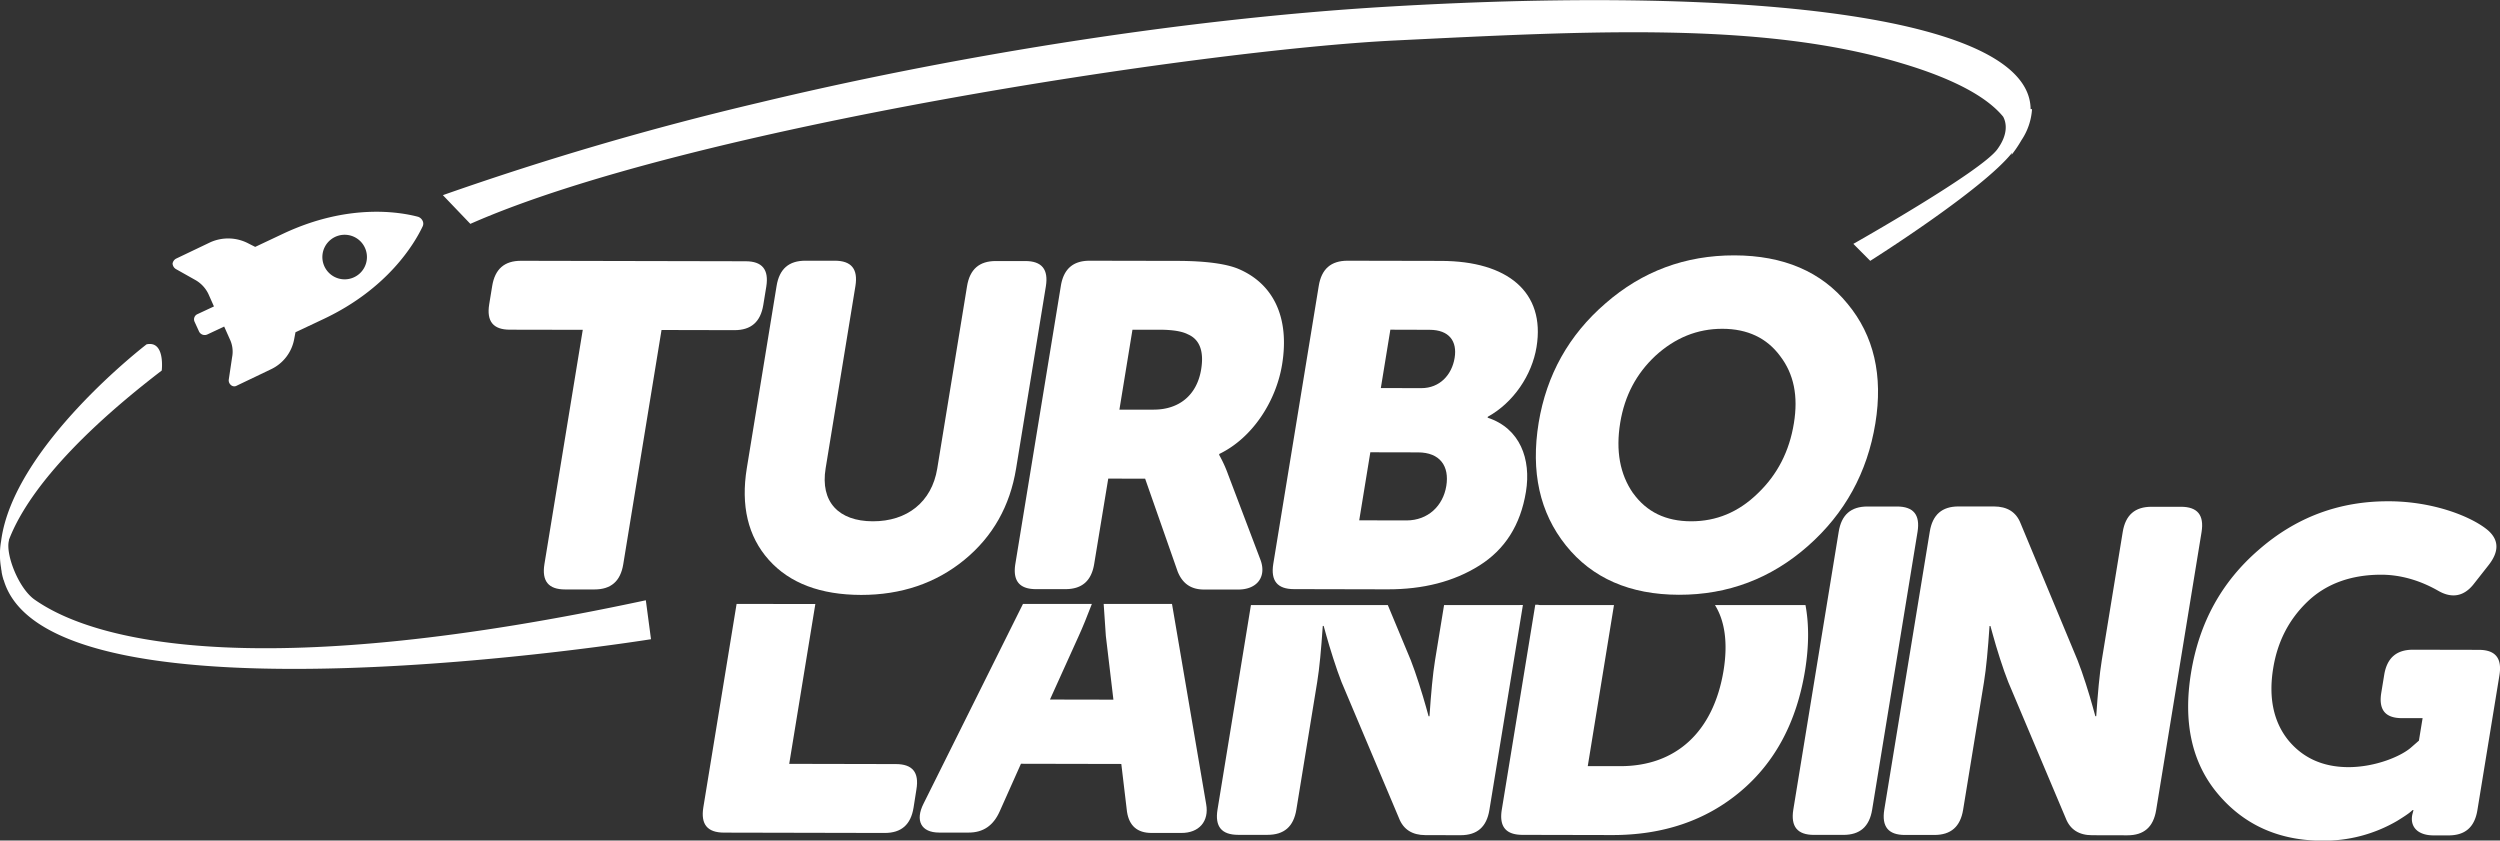 <svg id="Слой_1" data-name="Слой 1" xmlns="http://www.w3.org/2000/svg" viewBox="0 0 1451.53 488.01"><rect x="0" y="0" width="1451.53" height="488.01" fill="#333333" stroke="none"/><defs><style>.cls-1{fill:#fff;}</style></defs><title>Logo_Turbolanding_up</title><path class="cls-1" d="M368.27,301.08,325.94,301c-9.67,0-13.58-4.83-12-14.7l1.74-10.66c1.61-9.87,7.1-14.66,16.77-14.64l130.38.27c9.66,0,13.58,4.83,12,14.7l-1.74,10.67c-1.62,9.86-7.1,14.65-16.77,14.63L414,301.18l-22.22,136c-1.61,9.87-7.1,14.66-16.77,14.64l-17,0c-9.67,0-13.59-4.83-12-14.7Z" transform="translate(-29.91 -109.58)"/><path class="cls-1" d="M480.81,275.59c1.61-9.87,7.1-14.66,16.77-14.64l17,0c9.67,0,13.59,4.83,12,14.69l-17.3,105.87c-3.18,19.47,7.53,30.69,27.39,30.74s34.23-11.14,37.41-30.6l17.3-105.87c1.61-9.87,7.1-14.66,16.77-14.64l17,0c9.67,0,13.59,4.83,12,14.69l-17.3,105.87c-3.53,21.6-13.5,39.45-30.09,53S553.16,455,529.91,455c-23.51-.05-41.5-6.75-53.65-20.38S460,403.06,463.51,381.46Z" transform="translate(-29.91 -109.58)"/><path class="cls-1" d="M645.85,275.59c1.61-9.86,7.1-14.65,16.77-14.63l50.68.1c16.46,0,28.48,1.66,35.58,4.61,20.29,8.58,29.91,28.07,25.43,55.54-3.49,21.33-17.17,42.65-36.46,51.94l-.08.54A75.49,75.49,0,0,1,743,385.17l18.63,49.12c3.87,9.88-1.57,17.6-12.81,17.58l-19.85,0c-7.58,0-12.5-3.5-15.29-10.44l-18.89-53.92-21.42-.05L665.21,437c-1.61,9.87-7.1,14.66-16.77,14.64l-17,0c-9.67,0-13.58-4.83-12-14.69Zm34,71.83,19.86,0c14.89,0,25.17-8.48,27.61-23.41,1.7-10.4-.83-17.34-7.66-20.29-3.62-1.88-9.23-2.69-16.81-2.71l-15.42,0Z" transform="translate(-29.91 -109.58)"/><path class="cls-1" d="M795.59,275.59c1.61-9.86,7.1-14.65,16.77-14.63l54.34.11c38.41.08,60.57,18,55.34,50-2.65,16.27-13.37,32.25-28.3,40.49l-.09.53c18.85,6.18,25.34,24.06,22.25,43-3.18,19.47-12.29,33.59-27.14,42.9s-32.57,13.8-53.21,13.76l-54.35-.12c-9.66,0-13.58-4.83-12-14.69Zm23.5,136.1,27.44.06c12.54,0,21.25-8.5,23.12-20s-3.61-19.48-16.41-19.51l-27.7-.06Zm12.55-76.8,23.52.05c10.71,0,17.72-7.7,19.33-17.57,1.57-9.6-3.09-16.28-14.58-16.3L837.17,301Z" transform="translate(-29.91 -109.58)"/><path class="cls-1" d="M962.1,285.7c21.33-18.63,46.37-27.91,74.85-27.85s50.47,9.44,65.71,28.15c15.28,18.43,20.64,41.65,16.11,69.38q-7,42.81-39.07,71.15c-21.38,18.89-46.47,28.44-75,28.38s-50.42-9.7-65.62-28.68-20.46-42.72-15.8-71.25C927.86,327.25,940.8,304.06,962.1,285.7Zm16,110.21c7.88,10.95,19,16.31,33.65,16.34s27.53-5.28,38.72-16.19c11.45-10.92,18.38-24.51,21-40.77,2.57-15.74,0-28.55-8-39-7.71-10.42-18.86-15.78-33.49-15.81s-27.52,5.28-38.89,15.66c-11.1,10.38-17.9,23.17-20.47,38.91Q966.65,379.47,978.07,395.91Z" transform="translate(-29.91 -109.58)"/><path class="cls-1" d="M839.68,133.09c111.5-5.45,213.21-11.23,294.49,13.26,34.31,10.21,51,21.43,58.81,31,2,3.74,2.86,10.2-3.26,18.71-9,12.92-83.74,55.11-83.74,55.11l9.81,9.86s65.35-41.16,82.5-62.93a3.16,3.16,0,0,0-.41,1.36,72.23,72.23,0,0,0,5.72-8.5,36.38,36.38,0,0,0,6.13-18h-.82c-.41-52-153.57-72.46-372.91-59.53C710.2,120.84,575.41,144,470.85,169.14a1789.8,1789.8,0,0,0-183.8,53.75L303,239.56C429.19,183.77,728.17,138.53,839.68,133.09Z" transform="translate(-29.91 -109.58)"/><path class="cls-1" d="M50,457.72c-9.42-6.63-17-26.52-14.89-34.32V423c7.6-19.89,29.17-52.65,88.71-98.28,0,0,2.13-17.55-8.81-15.21,0,0-77.47,59.28-84.46,114.27a44.91,44.91,0,0,0,0,15.6c0,.78.31,1.56.31,2.34a29.49,29.49,0,0,0,.91,3.9,1.54,1.54,0,0,0,.3.78c26.74,90.48,375.82,34.32,375.82,34.32l-3-22.62C186.75,504.91,87.71,484.24,50,457.72Z" transform="translate(-29.91 -109.58)"/><path class="cls-1" d="M550.07,553.21l-61.93-.13,15.17-92.83H457.58l-19.3,118.06c-1.61,9.87,2.31,14.68,12,14.7l93.27.2c9.67,0,15.16-4.77,16.77-14.64L562,567.9C563.65,558,559.73,553.23,550.07,553.21Z" transform="translate(-29.91 -109.58)"/><path class="cls-1" d="M730.23,576.5,710.39,460.23l-.31,0H670.72l1.25,18.5,4.4,37.08-36.84-.07,16.76-37.05c2.3-5,4.77-11.16,7.57-18.46h-40L566.14,576.16c-5,9.86-1.44,16.8,9,16.82l17.24,0c8.36,0,14.24-4,17.94-12.24l12.37-27.71,58.27.12,3.3,27.75c1.27,8.27,6.1,12.28,14.2,12.3l17.24,0C726.17,593.3,732,586.37,730.23,576.5Z" transform="translate(-29.91 -109.58)"/><path class="cls-1" d="M868.35,460.9l-5.23,32c-1.31,8-2.31,18.93-3.23,32.54h-.52l-1.48-5.34c-2-7.21-5.92-19.75-8.88-27.23l-13.33-32H756.56l-.34,0-19.4,118.73c-1.61,9.87,2.31,14.68,12,14.7l17,0c9.67,0,15.15-4.77,16.77-14.63l12.11-74.14c1.31-8,2.31-18.93,3.23-32.54h.52l1.48,5.34c2,7.21,5.92,19.76,8.88,27.23l33.35,79c2.56,6.67,7.79,9.89,15.37,9.9l20.38.05c9.66,0,15.15-4.77,16.76-14.64l19.46-119Z" transform="translate(-29.91 -109.58)"/><path class="cls-1" d="M1078.19,460.9h-52.54c5.71,9.18,7.57,21.91,5,37.89-5.89,36-27.92,55.7-60.06,55.63l-18.81,0L967,460.9H924.35a6.31,6.31,0,0,1-1.56-.22h-1.48L901.88,579.62c-1.62,9.86,2.3,14.67,12,14.69l52,.11c29.53.06,54.44-8.42,74.43-25.18,20.29-17,32.75-40.48,37.63-70.35Q1081.35,477.71,1078.19,460.9Z" transform="translate(-29.91 -109.58)"/><path class="cls-1" d="M1097.49,418.29c1.61-9.86,7.1-14.65,16.77-14.63l17,0c9.67,0,13.59,4.83,12,14.7l-26.36,161.33c-1.61,9.87-7.1,14.66-16.77,14.64l-17,0c-9.67,0-13.58-4.83-12-14.7Z" transform="translate(-29.91 -109.58)"/><path class="cls-1" d="M1150.36,418.27c1.61-9.87,7.1-14.66,16.76-14.64l20.38,0c7.84,0,13.06,3.23,15.63,9.91l33,79.29c3,7.48,6.92,20,8.88,27.23l1.48,5.34h.52c.92-13.6,1.92-24.54,3.23-32.54l12.15-74.4c1.61-9.87,7.1-14.66,16.77-14.64l17,0c9.67,0,13.59,4.83,12,14.7L1281.8,579.93c-1.61,9.87-7.1,14.66-16.76,14.64l-20.38-.05c-7.58,0-12.81-3.22-15.37-9.9l-33.35-79c-3-7.47-6.92-20-8.88-27.23l-1.48-5.33h-.52c-.92,13.61-1.92,24.54-3.23,32.54l-12.11,74.14c-1.62,9.86-7.1,14.65-16.77,14.63l-17,0c-9.67,0-13.59-4.83-12-14.7Z" transform="translate(-29.91 -109.58)"/><path class="cls-1" d="M1474.44,417.47c6.4,5.62,6.61,12.28.34,20.28l-8.58,10.91c-5.62,7.2-12.63,8.51-20.51,4-10.75-6.16-22-9.38-33.22-9.4-17.51,0-32,5.27-42.81,15.65s-17.38,23.17-19.9,38.63c-2.79,17.07.17,31,8.61,41.64,8.49,10.42,20.16,15.78,35.06,15.81,15.67,0,30.83-6.34,36.66-11.66l4.27-3.73,2.14-13.06-12,0c-9.67,0-13.59-4.83-12-14.7l1.7-10.4c1.62-9.86,7.1-14.65,16.77-14.63l38.15.08c9.66,0,13.58,4.83,12,14.69l-12.81,78.4c-1.61,9.87-7.1,14.66-16.77,14.64l-8.62,0c-9.14,0-13.59-4.83-12.5-11.5l.09-.53.7-2.67h-.52c-1.22,1.07-2.18,2.13-9.15,6.39a84.26,84.26,0,0,1-43.42,11.38c-25.08-.06-45.28-9.17-60.39-27.07s-20.42-41.39-15.67-70.46,17.77-52.78,39.37-71.41c21.65-18.89,46.69-28.18,75.16-28.12C1443,400.6,1465.25,409.72,1474.44,417.47Z" transform="translate(-29.91 -109.58)"/><path class="cls-1" d="M275.19,237.61a4.53,4.53,0,0,0-2.5-2.15c-10.94-2.9-40.62-7.85-78.08,9.67l-16.53,7.8-3.7-1.87a25.31,25.31,0,0,0-22.32-.83l-19.76,9.44a4,4,0,0,0-2.19,2.9,4,4,0,0,0,2,3.27l11.41,6.42a18.53,18.53,0,0,1,7.39,8l3.22,7.24L144.49,292a3.3,3.3,0,0,0-1.62,4.37l.06.13,2.58,5.64a3.67,3.67,0,0,0,4.89,1.58l9.67-4.54,3.22,7.23A16.73,16.73,0,0,1,164.67,317l-1.93,12.94a3.51,3.51,0,0,0,1.26,3.21,2.88,2.88,0,0,0,3.45.31L187.21,324a24.19,24.19,0,0,0,13.54-17.71l.72-3.8L218,294.7c37.08-17.55,52.52-43.59,57.27-53.6A3.72,3.72,0,0,0,275.19,237.61Zm-46.28,34.11a12.94,12.94,0,1,1,14-11.74A12.94,12.94,0,0,1,228.91,271.72Z" transform="translate(-29.91 -109.58)"/></svg>